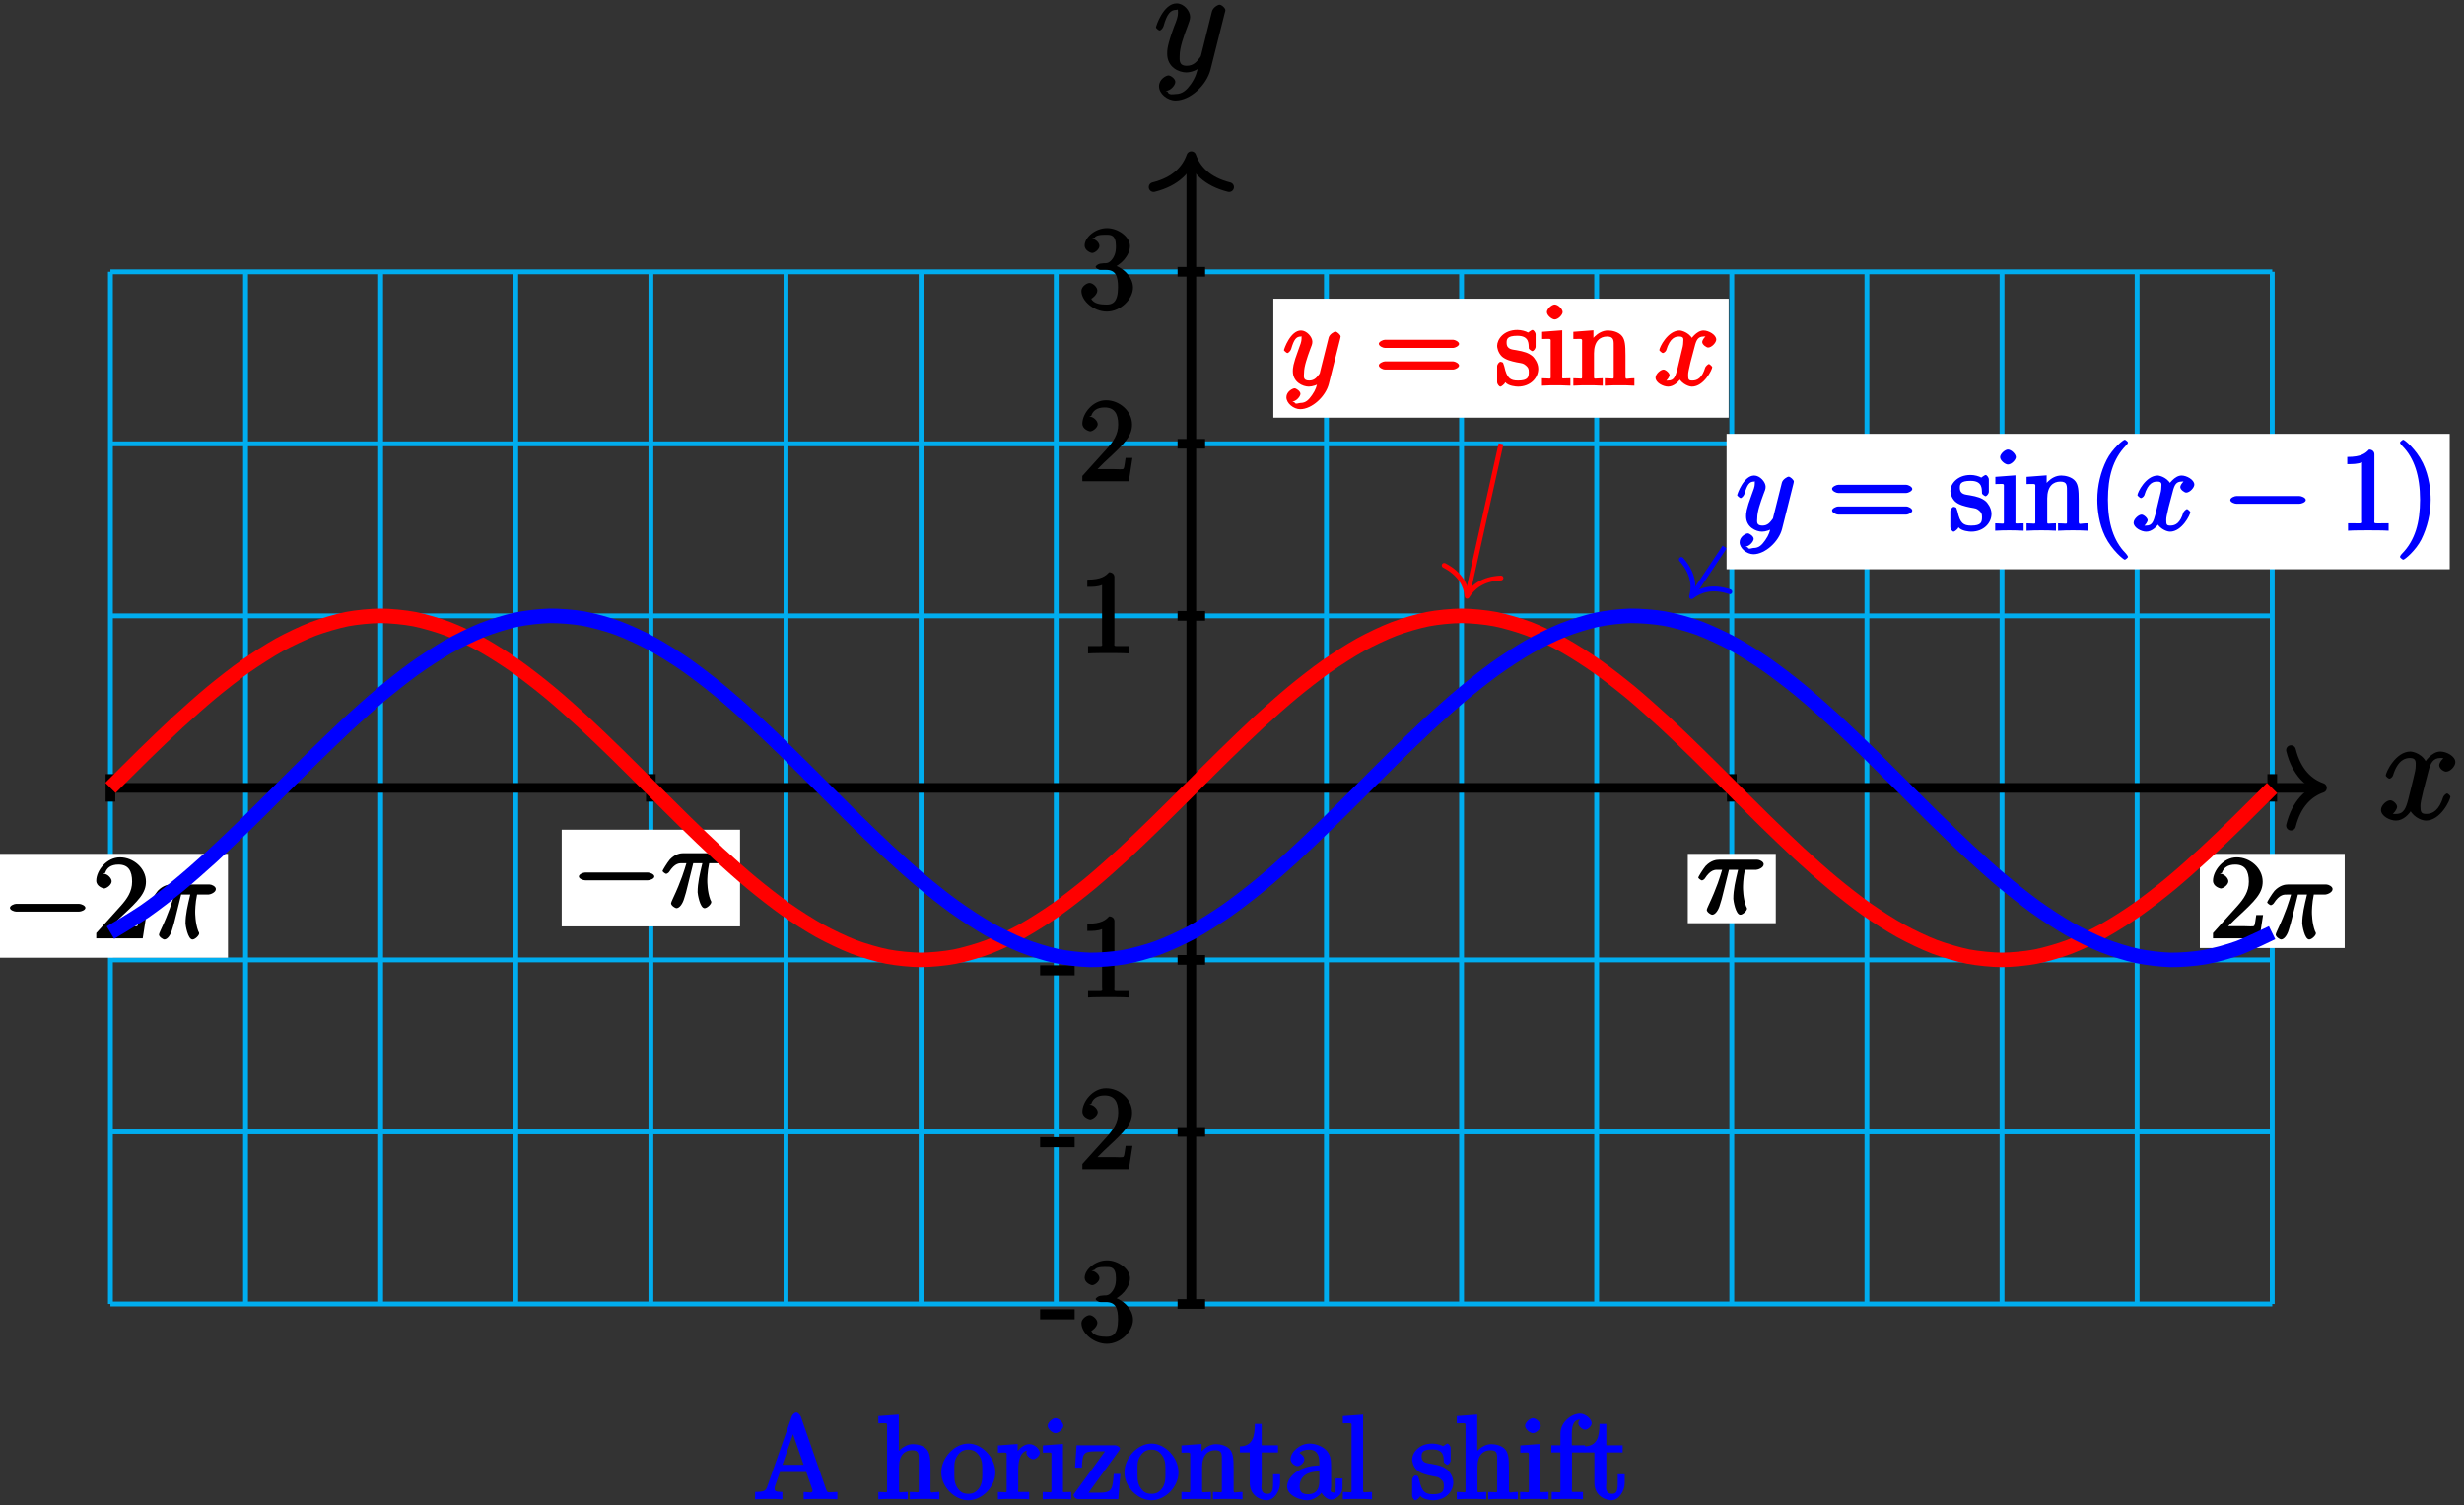 <?xml version="1.0" encoding="UTF-8"?>
<svg xmlns="http://www.w3.org/2000/svg" xmlns:xlink="http://www.w3.org/1999/xlink" width="203pt" height="124pt" viewBox="0 0 203 124" version="1.1">
<rect x="0" y="0" width="203" height="124" fill="#333333" stroke="none"/>
<defs>
<g>
<symbol overflow="visible" id="glyph0-0">
<path style="stroke:none;" d=""/>
</symbol>
<symbol overflow="visible" id="glyph0-1">
<path style="stroke:none;" d="M 5.672 -5.172 C 5.281 -5.109 4.969 -4.656 4.969 -4.438 C 4.969 -4.141 5.359 -3.906 5.531 -3.906 C 5.891 -3.906 6.297 -4.359 6.297 -4.688 C 6.297 -5.188 5.562 -5.562 5.062 -5.562 C 4.344 -5.562 3.766 -4.703 3.656 -4.469 L 3.984 -4.469 C 3.703 -5.359 2.812 -5.562 2.594 -5.562 C 1.375 -5.562 0.562 -3.844 0.562 -3.578 C 0.562 -3.531 0.781 -3.328 0.859 -3.328 C 0.953 -3.328 1.094 -3.438 1.156 -3.578 C 1.562 -4.922 2.219 -5.031 2.562 -5.031 C 3.094 -5.031 3.031 -4.672 3.031 -4.391 C 3.031 -4.125 2.969 -3.844 2.828 -3.281 L 2.422 -1.641 C 2.234 -0.922 2.062 -0.422 1.422 -0.422 C 1.359 -0.422 1.172 -0.375 0.922 -0.531 L 0.812 -0.281 C 1.25 -0.359 1.5 -0.859 1.5 -1 C 1.5 -1.25 1.156 -1.547 0.938 -1.547 C 0.641 -1.547 0.172 -1.141 0.172 -0.75 C 0.172 -0.25 0.891 0.125 1.406 0.125 C 1.984 0.125 2.5 -0.375 2.75 -0.859 L 2.469 -0.969 C 2.672 -0.266 3.438 0.125 3.875 0.125 C 5.094 0.125 5.891 -1.594 5.891 -1.859 C 5.891 -1.906 5.688 -2.109 5.625 -2.109 C 5.516 -2.109 5.328 -1.906 5.297 -1.812 C 4.969 -0.75 4.453 -0.422 3.906 -0.422 C 3.484 -0.422 3.422 -0.578 3.422 -1.062 C 3.422 -1.328 3.469 -1.516 3.656 -2.312 L 4.078 -3.938 C 4.25 -4.656 4.5 -5.031 5.062 -5.031 C 5.078 -5.031 5.297 -5.062 5.547 -4.906 Z M 5.672 -5.172 "/>
</symbol>
<symbol overflow="visible" id="glyph0-2">
<path style="stroke:none;" d="M 3.031 1.094 C 2.703 1.547 2.359 1.906 1.766 1.906 C 1.625 1.906 1.203 2.031 1.109 1.703 C 0.906 1.641 0.969 1.641 0.984 1.641 C 1.344 1.641 1.75 1.188 1.75 0.906 C 1.75 0.641 1.359 0.375 1.188 0.375 C 0.984 0.375 0.406 0.688 0.406 1.266 C 0.406 1.875 1.094 2.438 1.766 2.438 C 2.969 2.438 4.328 1.188 4.656 -0.125 L 5.828 -4.797 C 5.844 -4.859 5.875 -4.922 5.875 -5 C 5.875 -5.172 5.562 -5.453 5.391 -5.453 C 5.281 -5.453 4.859 -5.25 4.766 -4.891 L 3.891 -1.375 C 3.828 -1.156 3.875 -1.25 3.781 -1.109 C 3.531 -0.781 3.266 -0.422 2.688 -0.422 C 2.016 -0.422 2.109 -0.922 2.109 -1.25 C 2.109 -1.922 2.438 -2.844 2.766 -3.703 C 2.891 -4.047 2.969 -4.219 2.969 -4.453 C 2.969 -4.953 2.453 -5.562 1.859 -5.562 C 0.766 -5.562 0.156 -3.688 0.156 -3.578 C 0.156 -3.531 0.375 -3.328 0.453 -3.328 C 0.562 -3.328 0.734 -3.531 0.781 -3.688 C 1.062 -4.703 1.359 -5.031 1.828 -5.031 C 1.938 -5.031 1.969 -5.172 1.969 -4.781 C 1.969 -4.469 1.844 -4.125 1.656 -3.672 C 1.078 -2.109 1.078 -1.703 1.078 -1.422 C 1.078 -0.281 2.062 0.125 2.656 0.125 C 3 0.125 3.531 -0.031 3.844 -0.344 L 3.688 -0.516 C 3.516 0.141 3.438 0.5 3.031 1.094 Z M 3.031 1.094 "/>
</symbol>
<symbol overflow="visible" id="glyph1-0">
<path style="stroke:none;" d=""/>
</symbol>
<symbol overflow="visible" id="glyph1-1">
<path style="stroke:none;" d="M 2.766 -1.953 L 2.766 -2.641 L -0.078 -2.641 L -0.078 -1.812 L 2.766 -1.812 Z M 2.766 -1.953 "/>
</symbol>
<symbol overflow="visible" id="glyph1-2">
<path style="stroke:none;" d="M 1.766 -3.75 C 1.594 -3.734 1.375 -3.562 1.375 -3.484 C 1.375 -3.391 1.609 -3.234 1.781 -3.234 L 2.219 -3.234 C 3.031 -3.234 3.219 -2.719 3.219 -1.797 C 3.219 -0.547 2.75 -0.375 2.281 -0.375 C 1.812 -0.375 1.203 -0.438 1.016 -0.859 C 1.062 -0.859 1.516 -1.188 1.516 -1.531 C 1.516 -1.812 1.141 -2.156 0.875 -2.156 C 0.641 -2.156 0.203 -1.859 0.203 -1.5 C 0.203 -0.656 1.25 0.203 2.297 0.203 C 3.438 0.203 4.453 -0.828 4.453 -1.781 C 4.453 -2.672 3.578 -3.516 2.656 -3.688 L 2.656 -3.359 C 3.484 -3.609 4.203 -4.453 4.203 -5.203 C 4.203 -5.953 3.234 -6.672 2.312 -6.672 C 1.359 -6.672 0.469 -5.922 0.469 -5.234 C 0.469 -4.844 0.953 -4.625 1.094 -4.625 C 1.297 -4.625 1.688 -4.922 1.688 -5.203 C 1.688 -5.516 1.297 -5.797 1.078 -5.797 C 1.016 -5.797 1 -5.797 1.312 -5.906 C 1.453 -6.172 2.234 -6.125 2.281 -6.125 C 2.594 -6.125 3.047 -6.141 3.047 -5.203 C 3.047 -5.016 3.062 -4.594 2.797 -4.188 C 2.5 -3.766 2.297 -3.781 2.047 -3.781 Z M 1.766 -3.75 "/>
</symbol>
<symbol overflow="visible" id="glyph1-3">
<path style="stroke:none;" d="M 4.203 -1.922 L 3.844 -1.922 C 3.781 -1.594 3.766 -1.188 3.672 -1.031 C 3.609 -0.953 3.188 -1 2.891 -1 L 1.125 -1 L 1.25 -0.734 C 1.5 -0.953 2.078 -1.562 2.328 -1.781 C 3.781 -3.125 4.375 -3.734 4.375 -4.672 C 4.375 -5.781 3.344 -6.672 2.234 -6.672 C 1.125 -6.672 0.281 -5.562 0.281 -4.75 C 0.281 -4.25 0.891 -4.109 0.922 -4.109 C 1.125 -4.109 1.547 -4.406 1.547 -4.703 C 1.547 -4.969 1.188 -5.312 0.922 -5.312 C 0.828 -5.312 0.812 -5.312 1.016 -5.391 C 1.141 -5.797 1.484 -6.078 2.109 -6.078 C 2.922 -6.078 3.234 -5.562 3.234 -4.672 C 3.234 -3.859 2.828 -3.266 2.281 -2.656 L 0.281 -0.438 L 0.281 0 L 4.109 0 L 4.406 -1.922 Z M 4.203 -1.922 "/>
</symbol>
<symbol overflow="visible" id="glyph1-4">
<path style="stroke:none;" d="M 2.922 -6.281 C 2.922 -6.5 2.75 -6.672 2.484 -6.672 C 2.203 -6.375 1.859 -6.062 0.688 -6.062 L 0.688 -5.469 C 1.094 -5.469 1.562 -5.469 1.906 -5.625 L 1.906 -0.891 C 1.906 -0.547 2.062 -0.594 1.219 -0.594 L 0.75 -0.594 L 0.75 0.016 C 1.188 -0.016 2.109 -0.016 2.422 -0.016 C 2.75 -0.016 3.656 -0.016 4.094 0.016 L 4.094 -0.594 L 3.625 -0.594 C 2.781 -0.594 2.922 -0.547 2.922 -0.891 Z M 2.922 -6.281 "/>
</symbol>
<symbol overflow="visible" id="glyph1-5">
<path style="stroke:none;" d="M 6.453 -3.094 C 6.594 -3.094 6.938 -3.25 6.938 -3.422 C 6.938 -3.609 6.594 -3.766 6.453 -3.766 L 0.828 -3.766 C 0.688 -3.766 0.328 -3.609 0.328 -3.438 C 0.328 -3.25 0.672 -3.094 0.828 -3.094 Z M 6.453 -1.312 C 6.594 -1.312 6.938 -1.469 6.938 -1.641 C 6.938 -1.828 6.594 -1.984 6.453 -1.984 L 0.828 -1.984 C 0.688 -1.984 0.328 -1.828 0.328 -1.656 C 0.328 -1.469 0.672 -1.312 0.828 -1.312 Z M 6.453 -1.312 "/>
</symbol>
<symbol overflow="visible" id="glyph1-6">
<path style="stroke:none;" d="M 3.312 -4.203 C 3.312 -4.375 3.141 -4.578 3.047 -4.578 C 2.969 -4.578 2.656 -4.328 2.688 -4.359 C 2.531 -4.469 2.125 -4.578 1.812 -4.578 C 0.656 -4.578 0.141 -3.781 0.141 -3.266 C 0.141 -3.156 0.188 -2.719 0.547 -2.375 C 0.859 -2.109 1.312 -2 1.75 -1.906 C 2.281 -1.812 2.281 -1.828 2.516 -1.641 C 2.688 -1.484 2.75 -1.391 2.75 -1.125 C 2.75 -0.703 2.703 -0.406 1.859 -0.406 C 1.219 -0.406 0.938 -0.609 0.734 -1.562 C 0.688 -1.734 0.625 -1.859 0.625 -1.875 C 0.609 -1.906 0.453 -1.953 0.422 -1.953 C 0.312 -1.953 0.141 -1.75 0.141 -1.578 L 0.141 -0.281 C 0.141 -0.109 0.312 0.094 0.406 0.094 C 0.453 0.094 0.578 0.031 0.75 -0.156 C 0.797 -0.234 0.797 -0.25 0.812 -0.266 C 1.062 0.047 1.703 0.094 1.859 0.094 C 2.875 0.094 3.531 -0.609 3.531 -1.375 C 3.531 -1.891 3.172 -2.297 3.078 -2.391 C 2.734 -2.688 2.359 -2.797 1.734 -2.906 C 1.438 -2.969 0.922 -2.938 0.922 -3.516 C 0.922 -3.812 0.953 -4.094 1.812 -4.094 C 2.844 -4.094 2.719 -3.359 2.75 -3.062 C 2.75 -2.984 3 -2.828 3.031 -2.828 C 3.141 -2.828 3.312 -3.031 3.312 -3.203 Z M 3.312 -4.203 "/>
</symbol>
<symbol overflow="visible" id="glyph1-7">
<path style="stroke:none;" d="M 1.844 -6.047 C 1.844 -6.297 1.469 -6.672 1.188 -6.672 C 0.953 -6.672 0.547 -6.312 0.547 -6.047 C 0.547 -5.766 0.969 -5.438 1.188 -5.438 C 1.484 -5.438 1.844 -5.828 1.844 -6.047 Z M 0.156 -4.266 L 0.156 -3.828 C 0.953 -3.828 0.859 -3.938 0.859 -3.469 L 0.859 -0.859 C 0.859 -0.438 0.938 -0.594 0.141 -0.594 L 0.141 0.016 C 0.578 -0.016 1.047 -0.016 1.312 -0.016 C 1.422 -0.016 1.984 -0.016 2.484 0.016 L 2.484 -0.594 C 1.688 -0.594 1.812 -0.484 1.812 -0.844 L 1.812 -4.547 L 0.156 -4.422 Z M 0.156 -4.266 "/>
</symbol>
<symbol overflow="visible" id="glyph1-8">
<path style="stroke:none;" d="M 4.422 -2.484 C 4.422 -3.359 4.375 -3.75 4.156 -4.047 C 3.875 -4.422 3.312 -4.531 2.984 -4.531 C 2.062 -4.531 1.516 -3.578 1.5 -3.547 L 1.781 -3.547 L 1.781 -4.547 L 0.125 -4.422 L 0.125 -3.828 C 0.953 -3.828 0.844 -3.922 0.844 -3.453 L 0.844 -0.859 C 0.844 -0.438 0.922 -0.594 0.125 -0.594 L 0.125 0.016 C 0.547 -0.016 1.078 -0.016 1.344 -0.016 C 1.609 -0.016 2.125 -0.016 2.547 0.016 L 2.547 -0.594 C 1.766 -0.594 1.828 -0.438 1.828 -0.859 L 1.828 -2.641 C 1.828 -3.641 2.312 -4.031 2.906 -4.031 C 3.5 -4.031 3.453 -3.688 3.453 -3.109 L 3.453 -0.859 C 3.453 -0.438 3.531 -0.594 2.719 -0.594 L 2.719 0.016 C 3.156 -0.016 3.672 -0.016 3.938 -0.016 C 4.219 -0.016 4.734 -0.016 5.156 0.016 L 5.156 -0.594 C 4.5 -0.594 4.438 -0.438 4.422 -0.719 Z M 4.422 -2.484 "/>
</symbol>
<symbol overflow="visible" id="glyph1-9">
<path style="stroke:none;" d="M 3.281 2.172 C 3.281 2.141 3.219 2.016 3.062 1.844 C 2.109 0.875 1.625 -0.578 1.625 -2.531 C 1.625 -4.391 2.016 -5.875 3.125 -7.016 C 3.219 -7.094 3.281 -7.219 3.281 -7.25 C 3.281 -7.312 3.062 -7.484 3.016 -7.484 C 2.891 -7.484 1.984 -6.75 1.516 -5.812 C 1.031 -4.844 0.75 -3.703 0.75 -2.531 C 0.75 -1.688 0.891 -0.547 1.391 0.484 C 1.953 1.625 2.922 2.406 3.016 2.406 C 3.062 2.406 3.281 2.234 3.281 2.172 Z M 3.281 2.172 "/>
</symbol>
<symbol overflow="visible" id="glyph1-10">
<path style="stroke:none;" d="M 2.875 -2.531 C 2.875 -3.266 2.766 -4.453 2.234 -5.562 C 1.672 -6.703 0.719 -7.484 0.609 -7.484 C 0.578 -7.484 0.344 -7.312 0.344 -7.25 C 0.344 -7.219 0.406 -7.094 0.562 -6.938 C 1.516 -5.969 2 -4.5 2 -2.547 C 2 -0.688 1.609 0.797 0.5 1.922 C 0.406 2.016 0.344 2.141 0.344 2.172 C 0.344 2.234 0.578 2.406 0.609 2.406 C 0.734 2.406 1.641 1.656 2.109 0.734 C 2.594 -0.25 2.875 -1.391 2.875 -2.531 Z M 2.875 -2.531 "/>
</symbol>
<symbol overflow="visible" id="glyph1-11">
<path style="stroke:none;" d="M 3.875 -6.812 C 3.828 -6.922 3.641 -7.141 3.516 -7.141 C 3.375 -7.141 3.172 -6.953 3.125 -6.797 L 1.125 -1.078 C 1 -0.688 0.906 -0.609 0.109 -0.594 L 0.109 0.016 C 0.875 -0.016 0.906 -0.016 1.219 -0.016 C 1.484 -0.016 1.938 -0.016 2.359 0.016 L 2.359 -0.594 C 1.781 -0.609 1.719 -0.641 1.719 -0.906 C 1.719 -0.969 1.719 -0.984 1.766 -1.109 L 2.156 -2.234 L 4.328 -2.234 L 4.797 -0.875 C 4.844 -0.766 4.844 -0.75 4.844 -0.719 C 4.844 -0.438 4.531 -0.594 4.109 -0.594 L 4.109 0.016 C 4.516 -0.016 5.266 -0.016 5.531 -0.016 C 5.797 -0.016 6.5 -0.016 6.891 0.016 L 6.891 -0.594 C 6.094 -0.594 6.094 -0.438 5.953 -0.828 Z M 3.062 -5.844 L 4.109 -2.828 L 2.359 -2.828 L 3.406 -5.844 Z M 3.062 -5.844 "/>
</symbol>
<symbol overflow="visible" id="glyph1-12">
<path style="stroke:none;" d="M 4.422 -2.484 C 4.422 -3.359 4.375 -3.75 4.156 -4.047 C 3.875 -4.422 3.312 -4.531 2.984 -4.531 C 2.156 -4.531 1.594 -3.75 1.547 -3.609 L 1.812 -3.609 L 1.812 -6.969 L 0.125 -6.844 L 0.125 -6.25 C 0.953 -6.25 0.844 -6.344 0.844 -5.875 L 0.844 -0.859 C 0.844 -0.438 0.922 -0.594 0.125 -0.594 L 0.125 0.016 C 0.547 -0.016 1.078 -0.016 1.344 -0.016 C 1.609 -0.016 2.125 -0.016 2.547 0.016 L 2.547 -0.594 C 1.766 -0.594 1.828 -0.438 1.828 -0.859 L 1.828 -2.641 C 1.828 -3.641 2.312 -4.031 2.906 -4.031 C 3.5 -4.031 3.453 -3.688 3.453 -3.109 L 3.453 -0.859 C 3.453 -0.438 3.531 -0.594 2.719 -0.594 L 2.719 0.016 C 3.156 -0.016 3.672 -0.016 3.938 -0.016 C 4.219 -0.016 4.734 -0.016 5.156 0.016 L 5.156 -0.594 C 4.5 -0.594 4.438 -0.438 4.422 -0.719 Z M 4.422 -2.484 "/>
</symbol>
<symbol overflow="visible" id="glyph1-13">
<path style="stroke:none;" d="M 4.562 -2.203 C 4.562 -3.438 3.453 -4.578 2.344 -4.578 C 1.188 -4.578 0.109 -3.406 0.109 -2.203 C 0.109 -0.969 1.25 0.094 2.328 0.094 C 3.469 0.094 4.562 -1 4.562 -2.203 Z M 2.344 -0.438 C 1.984 -0.438 1.672 -0.531 1.391 -1 C 1.141 -1.438 1.188 -1.891 1.188 -2.281 C 1.188 -2.656 1.125 -3.125 1.422 -3.562 C 1.688 -3.969 2 -4.078 2.328 -4.078 C 2.703 -4.078 2.984 -3.953 3.234 -3.578 C 3.531 -3.141 3.484 -2.641 3.484 -2.281 C 3.484 -1.953 3.531 -1.469 3.297 -1.016 C 3.016 -0.562 2.703 -0.438 2.344 -0.438 Z M 2.344 -0.438 "/>
</symbol>
<symbol overflow="visible" id="glyph1-14">
<path style="stroke:none;" d="M 1.766 -2.375 C 1.766 -3.312 1.984 -4.031 2.719 -4.031 C 2.797 -4.031 2.812 -4.031 2.844 -4.016 L 2.719 -4.281 C 2.656 -4.25 2.438 -4.078 2.438 -3.812 C 2.438 -3.531 2.844 -3.281 3 -3.281 C 3.188 -3.281 3.547 -3.562 3.547 -3.812 C 3.547 -4.109 3.125 -4.531 2.703 -4.531 C 1.891 -4.531 1.438 -3.484 1.438 -3.469 L 1.719 -3.469 L 1.719 -4.547 L 0.094 -4.422 L 0.094 -3.828 C 0.922 -3.828 0.812 -3.922 0.812 -3.453 L 0.812 -0.859 C 0.812 -0.438 0.891 -0.594 0.094 -0.594 L 0.094 0.016 C 0.531 -0.016 1.062 -0.016 1.344 -0.016 C 1.609 -0.016 2.281 -0.016 2.672 0.016 L 2.672 -0.594 L 2.312 -0.594 C 1.609 -0.594 1.766 -0.531 1.766 -0.875 Z M 1.766 -2.375 "/>
</symbol>
<symbol overflow="visible" id="glyph1-15">
<path style="stroke:none;" d="M 3.766 -3.906 C 3.844 -4 3.906 -4.125 3.906 -4.172 C 3.906 -4.281 3.656 -4.438 3.5 -4.438 L 0.328 -4.438 L 0.203 -2.594 L 0.766 -2.594 C 0.828 -3.734 0.844 -3.938 1.891 -3.938 L 2.672 -3.938 L 0.078 -0.375 C 0.078 -0.156 0.281 0 0.484 0 L 3.766 0 L 3.938 -2.078 L 3.391 -2.078 C 3.281 -0.828 3.297 -0.531 2.156 -0.531 L 1.312 -0.531 Z M 3.766 -3.906 "/>
</symbol>
<symbol overflow="visible" id="glyph1-16">
<path style="stroke:none;" d="M 1.609 -3.844 L 3.125 -3.844 L 3.125 -4.438 L 1.781 -4.438 L 1.781 -6.203 L 1.219 -6.203 C 1.203 -5.141 1.047 -4.375 -0.016 -4.344 L -0.016 -3.844 L 0.797 -3.844 L 0.797 -1.344 C 0.797 -0.281 1.688 0.094 2.203 0.094 C 2.797 0.094 3.297 -0.656 3.297 -1.344 L 3.297 -2.047 L 2.719 -2.047 L 2.719 -1.359 C 2.719 -0.672 2.625 -0.438 2.25 -0.438 C 1.609 -0.438 1.781 -1.156 1.781 -1.312 L 1.781 -3.844 Z M 1.609 -3.844 "/>
</symbol>
<symbol overflow="visible" id="glyph1-17">
<path style="stroke:none;" d="M 3.859 -2.703 C 3.859 -3.219 3.812 -3.719 3.391 -4.094 C 3.047 -4.406 2.5 -4.578 2.078 -4.578 C 1.297 -4.578 0.516 -3.906 0.516 -3.281 C 0.516 -3 0.875 -2.719 1.094 -2.719 C 1.328 -2.719 1.656 -3.031 1.656 -3.266 C 1.656 -3.656 1.141 -3.812 1.266 -3.812 C 1.344 -3.953 1.688 -4.078 2.062 -4.078 C 2.5 -4.078 2.891 -3.859 2.891 -3 L 2.891 -2.781 C 1.141 -2.75 0.234 -1.781 0.234 -1.047 C 0.234 -0.297 1.297 0.094 1.891 0.094 C 2.516 0.094 3.125 -0.438 3.297 -0.906 L 2.938 -0.906 C 2.984 -0.453 3.469 0.047 3.875 0.047 C 4.078 0.047 4.797 -0.234 4.797 -1 L 4.797 -1.703 L 4.234 -1.703 L 4.234 -1 C 4.234 -0.453 4.188 -0.547 4.047 -0.547 C 3.688 -0.547 3.859 -0.891 3.859 -1.031 Z M 2.891 -1.5 C 2.891 -0.562 2.375 -0.406 1.953 -0.406 C 1.484 -0.406 1.266 -0.594 1.266 -1.047 C 1.266 -2.312 2.719 -2.281 2.891 -2.281 Z M 2.891 -1.5 "/>
</symbol>
<symbol overflow="visible" id="glyph1-18">
<path style="stroke:none;" d="M 1.641 -6.953 L 0.141 -6.844 L 0.141 -6.25 C 0.969 -6.25 0.859 -6.344 0.859 -5.875 L 0.859 -0.859 C 0.859 -0.438 0.938 -0.594 0.141 -0.594 L 0.141 0.016 C 0.578 -0.016 1.047 -0.016 1.344 -0.016 C 1.625 -0.016 2.109 -0.016 2.547 0.016 L 2.547 -0.594 C 1.766 -0.594 1.812 -0.438 1.812 -0.859 L 1.812 -6.969 Z M 1.641 -6.953 "/>
</symbol>
<symbol overflow="visible" id="glyph1-19">
<path style="stroke:none;" d="M 1.641 -3.844 L 2.891 -3.844 L 2.891 -4.438 L 1.797 -4.438 L 1.797 -5.391 C 1.797 -6.25 2.062 -6.547 2.453 -6.547 C 2.531 -6.547 2.547 -6.562 2.672 -6.516 L 2.797 -6.781 C 2.75 -6.766 2.328 -6.516 2.328 -6.25 C 2.328 -6.031 2.672 -5.719 2.891 -5.719 C 3.125 -5.719 3.438 -6.031 3.438 -6.25 C 3.438 -6.609 2.922 -7.047 2.469 -7.047 C 1.797 -7.047 0.859 -6.375 0.859 -5.391 L 0.859 -4.438 L 0.109 -4.438 L 0.109 -3.844 L 0.859 -3.844 L 0.859 -0.859 C 0.859 -0.438 0.938 -0.594 0.141 -0.594 L 0.141 0.016 C 0.578 -0.016 1.109 -0.016 1.391 -0.016 C 1.656 -0.016 2.328 -0.016 2.719 0.016 L 2.719 -0.594 L 2.359 -0.594 C 1.656 -0.594 1.812 -0.531 1.812 -0.875 L 1.812 -3.844 Z M 1.641 -3.844 "/>
</symbol>
<symbol overflow="visible" id="glyph2-0">
<path style="stroke:none;" d=""/>
</symbol>
<symbol overflow="visible" id="glyph2-1">
<path style="stroke:none;" d="M 2.484 -3.609 L 3.344 -3.609 C 3.125 -2.688 2.953 -1.984 2.953 -1.219 C 2.953 -1.094 3.141 0.094 3.531 0.094 C 3.734 0.094 4.078 -0.234 4.078 -0.406 C 4.078 -0.453 4.078 -0.469 4 -0.609 C 3.75 -1.266 3.75 -2.094 3.75 -2.156 C 3.75 -2.219 3.75 -2.891 3.906 -3.609 L 4.844 -3.609 C 4.969 -3.609 5.453 -3.766 5.453 -4.062 C 5.453 -4.281 5.109 -4.438 4.938 -4.438 L 1.781 -4.438 C 1.562 -4.438 1.125 -4.391 0.672 -3.922 C 0.438 -3.641 0.062 -3.016 0.062 -2.969 C 0.062 -2.906 0.297 -2.734 0.359 -2.734 C 0.422 -2.734 0.547 -2.812 0.594 -2.875 C 1.094 -3.656 1.469 -3.609 1.719 -3.609 L 2.031 -3.609 C 1.859 -3.047 1.625 -2.203 0.906 -0.672 C 0.828 -0.5 0.766 -0.359 0.766 -0.312 C 0.766 -0.109 1.125 0.094 1.203 0.094 C 1.484 0.094 1.734 -0.312 1.844 -0.703 C 2 -1.188 2 -1.219 2.094 -1.594 L 2.594 -3.609 Z M 2.484 -3.609 "/>
</symbol>
<symbol overflow="visible" id="glyph2-2">
<path style="stroke:none;" d="M 2.391 0.797 C 2.125 1.172 1.891 1.438 1.422 1.438 C 1.297 1.438 1.016 1.594 0.953 1.391 C 0.734 1.312 0.781 1.312 0.797 1.312 C 1.078 1.312 1.438 0.906 1.438 0.688 C 1.438 0.469 1.094 0.234 0.953 0.234 C 0.797 0.234 0.281 0.5 0.281 0.969 C 0.281 1.469 0.875 1.953 1.422 1.953 C 2.375 1.953 3.516 0.922 3.781 -0.141 L 4.719 -3.875 C 4.719 -3.922 4.75 -3.984 4.75 -4.031 C 4.75 -4.172 4.453 -4.438 4.312 -4.438 C 4.234 -4.438 3.844 -4.234 3.766 -3.953 L 3.062 -1.141 C 3.016 -0.969 3.062 -1.062 3 -0.953 C 2.797 -0.688 2.609 -0.406 2.156 -0.406 C 1.609 -0.406 1.734 -0.781 1.734 -1.031 C 1.734 -1.578 2 -2.312 2.25 -3 C 2.359 -3.281 2.422 -3.406 2.422 -3.609 C 2.422 -4 1.953 -4.531 1.484 -4.531 C 0.609 -4.531 0.078 -2.984 0.078 -2.906 C 0.078 -2.875 0.297 -2.672 0.359 -2.672 C 0.453 -2.672 0.625 -2.859 0.672 -3 C 0.906 -3.797 1.094 -4.031 1.469 -4.031 C 1.547 -4.031 1.531 -4.172 1.531 -3.859 C 1.531 -3.609 1.422 -3.344 1.281 -2.969 C 0.812 -1.719 0.812 -1.406 0.812 -1.172 C 0.812 -0.266 1.641 0.094 2.125 0.094 C 2.406 0.094 2.859 -0.031 3.078 -0.266 L 2.891 -0.438 C 2.766 0.078 2.719 0.328 2.391 0.797 Z M 2.391 0.797 "/>
</symbol>
<symbol overflow="visible" id="glyph2-3">
<path style="stroke:none;" d="M 4.531 -4.219 C 4.234 -4.156 3.938 -3.766 3.938 -3.578 C 3.938 -3.359 4.297 -3.125 4.422 -3.125 C 4.719 -3.125 5.094 -3.531 5.094 -3.781 C 5.094 -4.188 4.453 -4.531 4.047 -4.531 C 3.469 -4.531 2.969 -3.797 2.875 -3.609 L 3.234 -3.609 C 3.016 -4.328 2.25 -4.531 2.078 -4.531 C 1.094 -4.531 0.406 -3.125 0.406 -2.906 C 0.406 -2.875 0.625 -2.672 0.688 -2.672 C 0.766 -2.672 0.906 -2.766 0.969 -2.891 C 1.297 -3.984 1.766 -4.031 2.047 -4.031 C 2.484 -4.031 2.375 -3.781 2.375 -3.547 C 2.375 -3.344 2.328 -3.125 2.203 -2.656 L 1.891 -1.344 C 1.734 -0.781 1.641 -0.406 1.141 -0.406 C 1.094 -0.406 0.969 -0.359 0.766 -0.484 L 0.656 -0.219 C 1 -0.281 1.25 -0.734 1.25 -0.844 C 1.25 -1.031 0.922 -1.312 0.75 -1.312 C 0.516 -1.312 0.094 -0.953 0.094 -0.641 C 0.094 -0.234 0.719 0.094 1.125 0.094 C 1.594 0.094 2.031 -0.312 2.234 -0.703 L 1.938 -0.812 C 2.078 -0.25 2.75 0.094 3.094 0.094 C 4.078 0.094 4.766 -1.312 4.766 -1.516 C 4.766 -1.562 4.547 -1.766 4.5 -1.766 C 4.406 -1.766 4.219 -1.562 4.188 -1.484 C 3.938 -0.641 3.562 -0.406 3.125 -0.406 C 2.797 -0.406 2.781 -0.5 2.781 -0.891 C 2.781 -1.094 2.828 -1.25 2.969 -1.891 L 3.312 -3.188 C 3.453 -3.766 3.609 -4.031 4.047 -4.031 C 4.062 -4.031 4.203 -4.078 4.406 -3.953 Z M 4.531 -4.219 "/>
</symbol>
<symbol overflow="visible" id="glyph3-0">
<path style="stroke:none;" d=""/>
</symbol>
<symbol overflow="visible" id="glyph3-1">
<path style="stroke:none;" d="M 6.297 -2.203 C 6.469 -2.203 6.828 -2.328 6.828 -2.516 C 6.828 -2.703 6.469 -2.844 6.297 -2.844 L 1.125 -2.844 C 0.969 -2.844 0.609 -2.703 0.609 -2.516 C 0.609 -2.328 0.969 -2.203 1.125 -2.203 Z M 6.297 -2.203 "/>
</symbol>
</g>
</defs>
<g id="surface1">
<path style="fill:none;stroke-width:0.399;stroke-linecap:butt;stroke-linejoin:miter;stroke:rgb(0%,67.839%,93.729%);stroke-opacity:1;stroke-miterlimit:10;" d="M -89.052 -42.52 L 89.053 -42.52 M -89.052 -28.348 L 89.053 -28.348 M -89.052 -14.172 L 89.053 -14.172 M -89.052 -0 L 89.053 -0 M -89.052 14.172 L 89.053 14.172 M -89.052 28.348 L 89.053 28.348 M -89.052 42.515 L 89.053 42.515 M -89.052 -42.52 L -89.052 42.519 M -77.92 -42.52 L -77.92 42.519 M -66.791 -42.52 L -66.791 42.519 M -55.658 -42.52 L -55.658 42.519 M -44.525 -42.52 L -44.525 42.519 M -33.396 -42.52 L -33.396 42.519 M -22.263 -42.52 L -22.263 42.519 M -11.13 -42.52 L -11.13 42.519 M -0.002 -42.52 L -0.002 42.519 M 11.131 -42.52 L 11.131 42.519 M 22.264 -42.52 L 22.264 42.519 M 33.393 -42.52 L 33.393 42.519 M 44.526 -42.52 L 44.526 42.519 M 55.659 -42.52 L 55.659 42.519 M 66.791 -42.52 L 66.791 42.519 M 77.92 -42.52 L 77.92 42.519 M 89.053 -42.52 L 89.053 42.519 " transform="matrix(1,0,0,-1,98.15,64.91)"/>
<path style="fill:none;stroke-width:0.797;stroke-linecap:butt;stroke-linejoin:miter;stroke:rgb(0%,0%,0%);stroke-opacity:1;stroke-miterlimit:10;" d="M -89.052 -0 L 92.748 -0 " transform="matrix(1,0,0,-1,98.15,64.91)"/>
<path style="fill:none;stroke-width:0.797;stroke-linecap:round;stroke-linejoin:round;stroke:rgb(0%,0%,0%);stroke-opacity:1;stroke-miterlimit:10;" d="M -2.55 3.109 C -2.085 1.246 -1.046 0.363 0.001 -0 C -1.046 -0.363 -2.085 -1.246 -2.55 -3.11 " transform="matrix(1,0,0,-1,191.296,64.91)"/>
<g style="fill:rgb(0%,0%,0%);fill-opacity:1;">
  <use xlink:href="#glyph0-1" x="195.99" y="67.48"/>
</g>
<path style="fill:none;stroke-width:0.797;stroke-linecap:butt;stroke-linejoin:miter;stroke:rgb(0%,0%,0%);stroke-opacity:1;stroke-miterlimit:10;" d="M -0.002 -42.52 L -0.002 51.644 " transform="matrix(1,0,0,-1,98.15,64.91)"/>
<path style="fill:none;stroke-width:0.797;stroke-linecap:round;stroke-linejoin:round;stroke:rgb(0%,0%,0%);stroke-opacity:1;stroke-miterlimit:10;" d="M -2.551 3.111 C -2.086 1.244 -1.047 0.365 -0 0.002 C -1.047 -0.362 -2.086 -1.245 -2.551 -3.112 " transform="matrix(0,-1,-1,0,98.15,12.867)"/>
<g style="fill:rgb(0%,0%,0%);fill-opacity:1;">
  <use xlink:href="#glyph0-2" x="95.08" y="5.84"/>
</g>
<path style="fill:none;stroke-width:0.797;stroke-linecap:butt;stroke-linejoin:miter;stroke:rgb(0%,0%,0%);stroke-opacity:1;stroke-miterlimit:10;" d="M 1.135 -42.52 L -1.134 -42.52 " transform="matrix(1,0,0,-1,98.15,64.91)"/>
<g style="fill:rgb(0%,0%,0%);fill-opacity:1;">
  <use xlink:href="#glyph1-1" x="85.77" y="110.508"/>
  <use xlink:href="#glyph1-2" x="88.892" y="110.508"/>
</g>
<path style="fill:none;stroke-width:0.797;stroke-linecap:butt;stroke-linejoin:miter;stroke:rgb(0%,0%,0%);stroke-opacity:1;stroke-miterlimit:10;" d="M 1.135 -28.348 L -1.134 -28.348 " transform="matrix(1,0,0,-1,98.15,64.91)"/>
<g style="fill:rgb(0%,0%,0%);fill-opacity:1;">
  <use xlink:href="#glyph1-1" x="85.77" y="96.338"/>
  <use xlink:href="#glyph1-3" x="88.892" y="96.338"/>
</g>
<path style="fill:none;stroke-width:0.797;stroke-linecap:butt;stroke-linejoin:miter;stroke:rgb(0%,0%,0%);stroke-opacity:1;stroke-miterlimit:10;" d="M 1.135 -14.172 L -1.134 -14.172 " transform="matrix(1,0,0,-1,98.15,64.91)"/>
<g style="fill:rgb(0%,0%,0%);fill-opacity:1;">
  <use xlink:href="#glyph1-1" x="85.77" y="82.168"/>
  <use xlink:href="#glyph1-4" x="88.892" y="82.168"/>
</g>
<path style="fill:none;stroke-width:0.797;stroke-linecap:butt;stroke-linejoin:miter;stroke:rgb(0%,0%,0%);stroke-opacity:1;stroke-miterlimit:10;" d="M 1.135 14.172 L -1.134 14.172 " transform="matrix(1,0,0,-1,98.15,64.91)"/>
<g style="fill:rgb(0%,0%,0%);fill-opacity:1;">
  <use xlink:href="#glyph1-4" x="88.89" y="53.818"/>
</g>
<path style="fill:none;stroke-width:0.797;stroke-linecap:butt;stroke-linejoin:miter;stroke:rgb(0%,0%,0%);stroke-opacity:1;stroke-miterlimit:10;" d="M 1.135 28.348 L -1.134 28.348 " transform="matrix(1,0,0,-1,98.15,64.91)"/>
<g style="fill:rgb(0%,0%,0%);fill-opacity:1;">
  <use xlink:href="#glyph1-3" x="88.89" y="39.648"/>
</g>
<path style="fill:none;stroke-width:0.797;stroke-linecap:butt;stroke-linejoin:miter;stroke:rgb(0%,0%,0%);stroke-opacity:1;stroke-miterlimit:10;" d="M 1.135 42.519 L -1.134 42.519 " transform="matrix(1,0,0,-1,98.15,64.91)"/>
<g style="fill:rgb(0%,0%,0%);fill-opacity:1;">
  <use xlink:href="#glyph1-2" x="88.89" y="25.468"/>
</g>
<path style="fill:none;stroke-width:0.797;stroke-linecap:butt;stroke-linejoin:miter;stroke:rgb(0%,0%,0%);stroke-opacity:1;stroke-miterlimit:10;" d="M 44.526 1.133 L 44.526 -1.133 " transform="matrix(1,0,0,-1,98.15,64.91)"/>
<path style=" stroke:none;fill-rule:nonzero;fill:rgb(100%,100%,100%);fill-opacity:1;" d="M 146.301 70.348 L 139.051 70.348 L 139.051 76.059 L 146.301 76.059 Z M 146.301 70.348 "/>
<g style="fill:rgb(0%,0%,0%);fill-opacity:1;">
  <use xlink:href="#glyph2-1" x="139.85" y="75.268"/>
</g>
<path style="fill:none;stroke-width:0.797;stroke-linecap:butt;stroke-linejoin:miter;stroke:rgb(0%,0%,0%);stroke-opacity:1;stroke-miterlimit:10;" d="M 89.053 1.133 L 89.053 -1.133 " transform="matrix(1,0,0,-1,98.15,64.91)"/>
<path style=" stroke:none;fill-rule:nonzero;fill:rgb(100%,100%,100%);fill-opacity:1;" d="M 193.172 70.348 L 181.238 70.348 L 181.238 78.105 L 193.172 78.105 Z M 193.172 70.348 "/>
<g style="fill:rgb(0%,0%,0%);fill-opacity:1;">
  <use xlink:href="#glyph1-3" x="182.04" y="77.308"/>
</g>
<g style="fill:rgb(0%,0%,0%);fill-opacity:1;">
  <use xlink:href="#glyph2-1" x="186.72" y="77.308"/>
</g>
<path style="fill:none;stroke-width:0.797;stroke-linecap:butt;stroke-linejoin:miter;stroke:rgb(0%,0%,0%);stroke-opacity:1;stroke-miterlimit:10;" d="M -44.529 1.133 L -44.529 -1.133 " transform="matrix(1,0,0,-1,98.15,64.91)"/>
<path style=" stroke:none;fill-rule:nonzero;fill:rgb(100%,100%,100%);fill-opacity:1;" d="M 60.969 68.355 L 46.277 68.355 L 46.277 76.324 L 60.969 76.324 Z M 60.969 68.355 "/>
<g style="fill:rgb(0%,0%,0%);fill-opacity:1;">
  <use xlink:href="#glyph3-1" x="47.08" y="74.728"/>
</g>
<g style="fill:rgb(0%,0%,0%);fill-opacity:1;">
  <use xlink:href="#glyph2-1" x="54.52" y="74.728"/>
</g>
<path style="fill:none;stroke-width:0.797;stroke-linecap:butt;stroke-linejoin:miter;stroke:rgb(0%,0%,0%);stroke-opacity:1;stroke-miterlimit:10;" d="M -89.052 1.133 L -89.052 -1.133 " transform="matrix(1,0,0,-1,98.15,64.91)"/>
<path style=" stroke:none;fill-rule:nonzero;fill:rgb(100%,100%,100%);fill-opacity:1;" d="M 18.781 70.348 L -0.59 70.348 L -0.59 78.902 L 18.781 78.902 Z M 18.781 70.348 "/>
<g style="fill:rgb(0%,0%,0%);fill-opacity:1;">
  <use xlink:href="#glyph3-1" x="0.21" y="77.308"/>
</g>
<g style="fill:rgb(0%,0%,0%);fill-opacity:1;">
  <use xlink:href="#glyph1-3" x="7.65" y="77.308"/>
</g>
<g style="fill:rgb(0%,0%,0%);fill-opacity:1;">
  <use xlink:href="#glyph2-1" x="12.33" y="77.308"/>
</g>
<path style="fill:none;stroke-width:1.196;stroke-linecap:butt;stroke-linejoin:miter;stroke:rgb(100%,0%,0%);stroke-opacity:1;stroke-miterlimit:10;" d="M -89.052 -0 C -89.052 -0 -87.045 2.012 -86.271 2.765 C -85.498 3.515 -84.259 4.715 -83.49 5.422 C -82.716 6.133 -81.478 7.234 -80.705 7.875 C -79.935 8.512 -78.697 9.48 -77.923 10.023 C -77.15 10.562 -75.912 11.359 -75.142 11.785 C -74.369 12.211 -73.13 12.801 -72.357 13.094 C -71.584 13.387 -70.345 13.75 -69.576 13.902 C -68.802 14.051 -67.564 14.172 -66.791 14.172 C -66.021 14.172 -64.783 14.051 -64.009 13.902 C -63.236 13.75 -61.998 13.387 -61.228 13.094 C -60.455 12.801 -59.216 12.211 -58.443 11.785 C -57.673 11.359 -56.435 10.566 -55.662 10.023 C -54.888 9.48 -53.65 8.515 -52.877 7.875 C -52.107 7.238 -50.869 6.137 -50.095 5.426 C -49.322 4.719 -48.084 3.519 -47.314 2.769 C -46.541 2.015 -45.302 0.769 -44.529 0.004 C -43.759 -0.766 -42.521 -2.008 -41.748 -2.762 C -40.974 -3.516 -39.736 -4.711 -38.966 -5.422 C -38.193 -6.129 -36.955 -7.235 -36.181 -7.871 C -35.412 -8.508 -34.17 -9.477 -33.4 -10.02 C -32.627 -10.563 -31.388 -11.356 -30.615 -11.781 C -29.845 -12.207 -28.607 -12.797 -27.834 -13.094 C -27.06 -13.387 -25.822 -13.75 -25.052 -13.899 C -24.279 -14.051 -23.041 -14.172 -22.267 -14.172 C -21.498 -14.172 -20.259 -14.051 -19.486 -13.902 C -18.712 -13.75 -17.474 -13.391 -16.705 -13.098 C -15.931 -12.801 -14.693 -12.215 -13.92 -11.789 C -13.146 -11.36 -11.908 -10.567 -11.138 -10.027 C -10.365 -9.485 -9.127 -8.516 -8.353 -7.879 C -7.584 -7.242 -6.345 -6.137 -5.572 -5.43 C -4.798 -4.719 -3.56 -3.524 -2.791 -2.77 C -2.017 -2.02 -0.779 -0.774 -0.005 -0.008 C 0.764 0.762 2.002 2.008 2.776 2.758 C 3.549 3.512 4.787 4.707 5.557 5.418 C 6.33 6.125 7.569 7.23 8.342 7.867 C 9.116 8.508 10.354 9.473 11.123 10.015 C 11.897 10.558 13.135 11.355 13.909 11.781 C 14.678 12.207 15.916 12.797 16.69 13.09 C 17.463 13.387 18.702 13.75 19.471 13.898 C 20.245 14.051 21.483 14.172 22.256 14.172 C 23.026 14.172 24.264 14.051 25.038 13.902 C 25.811 13.754 27.049 13.39 27.823 13.098 C 28.592 12.805 29.83 12.215 30.604 11.789 C 31.377 11.363 32.616 10.57 33.385 10.027 C 34.159 9.484 35.397 8.519 36.17 7.883 C 36.94 7.242 38.178 6.14 38.952 5.433 C 39.725 4.723 40.963 3.527 41.733 2.773 C 42.506 2.023 43.745 0.777 44.518 0.012 C 45.288 -0.758 46.53 -2.004 47.299 -2.754 C 48.073 -3.508 49.311 -4.703 50.084 -5.414 C 50.854 -6.121 52.092 -7.227 52.866 -7.863 C 53.639 -8.504 54.877 -9.473 55.647 -10.016 C 56.42 -10.559 57.659 -11.352 58.432 -11.777 C 59.202 -12.203 60.44 -12.797 61.213 -13.09 C 61.987 -13.383 63.225 -13.746 63.995 -13.899 C 64.768 -14.047 66.006 -14.172 66.78 -14.172 C 67.553 -14.172 68.791 -14.051 69.561 -13.902 C 70.334 -13.754 71.573 -13.391 72.346 -13.098 C 73.116 -12.805 74.354 -12.215 75.127 -11.789 C 75.901 -11.363 77.139 -10.574 77.909 -10.031 C 78.682 -9.488 79.92 -8.524 80.694 -7.883 C 81.463 -7.246 82.702 -6.145 83.475 -5.434 C 84.248 -4.727 85.487 -3.531 86.26 -2.777 C 87.03 -2.024 89.041 -0.012 89.041 -0.012 " transform="matrix(1,0,0,-1,98.15,64.91)"/>
<path style="fill:none;stroke-width:1.196;stroke-linecap:butt;stroke-linejoin:miter;stroke:rgb(0%,0%,100%);stroke-opacity:1;stroke-miterlimit:10;" d="M -89.052 -11.926 C -89.052 -11.926 -87.045 -10.735 -86.271 -10.203 C -85.498 -9.672 -84.259 -8.719 -83.49 -8.086 C -82.716 -7.457 -81.478 -6.363 -80.705 -5.66 C -79.935 -4.957 -78.697 -3.77 -77.923 -3.02 C -77.15 -2.27 -75.912 -1.028 -75.142 -0.258 C -74.369 0.508 -73.13 1.754 -72.357 2.508 C -71.584 3.265 -70.345 4.469 -69.576 5.183 C -68.802 5.894 -67.564 7.012 -66.791 7.656 C -66.021 8.301 -64.783 9.285 -64.009 9.836 C -63.236 10.387 -61.998 11.199 -61.228 11.637 C -60.455 12.074 -59.216 12.683 -58.443 12.992 C -57.673 13.297 -56.435 13.683 -55.662 13.848 C -54.888 14.012 -53.65 14.156 -52.877 14.172 C -52.107 14.183 -50.869 14.086 -50.095 13.949 C -49.322 13.812 -48.084 13.473 -47.314 13.191 C -46.541 12.91 -45.302 12.344 -44.529 11.926 C -43.759 11.512 -42.521 10.738 -41.748 10.207 C -40.974 9.672 -39.736 8.723 -38.966 8.09 C -38.193 7.461 -36.955 6.367 -36.181 5.664 C -35.412 4.961 -34.17 3.773 -33.4 3.023 C -32.627 2.273 -31.388 1.031 -30.615 0.262 C -29.845 -0.504 -28.607 -1.75 -27.834 -2.508 C -27.06 -3.262 -25.822 -4.465 -25.052 -5.18 C -24.279 -5.895 -23.041 -7.008 -22.267 -7.652 C -21.498 -8.301 -20.259 -9.281 -19.486 -9.832 C -18.712 -10.387 -17.474 -11.199 -16.705 -11.637 C -15.931 -12.074 -14.693 -12.684 -13.92 -12.992 C -13.146 -13.297 -11.908 -13.684 -11.138 -13.848 C -10.365 -14.012 -9.127 -14.156 -8.353 -14.172 C -7.584 -14.184 -6.345 -14.086 -5.572 -13.949 C -4.798 -13.813 -3.56 -13.473 -2.791 -13.192 C -2.017 -12.914 -0.779 -12.344 -0.005 -11.93 C 0.764 -11.516 2.002 -10.738 2.776 -10.207 C 3.549 -9.676 4.787 -8.723 5.557 -8.094 C 6.33 -7.465 7.569 -6.371 8.342 -5.668 C 9.116 -4.965 10.354 -3.774 11.123 -3.024 C 11.897 -2.277 13.135 -1.031 13.909 -0.266 C 14.678 0.5 15.916 1.75 16.69 2.504 C 17.463 3.258 18.702 4.461 19.471 5.176 C 20.245 5.89 21.483 7.004 22.256 7.652 C 23.026 8.297 24.264 9.277 25.038 9.832 C 25.811 10.383 27.049 11.195 27.823 11.633 C 28.592 12.07 29.83 12.683 30.604 12.988 C 31.377 13.297 32.616 13.683 33.385 13.848 C 34.159 14.012 35.397 14.156 36.17 14.172 C 36.94 14.183 38.178 14.086 38.952 13.949 C 39.725 13.816 40.963 13.473 41.733 13.195 C 42.506 12.914 43.745 12.344 44.518 11.93 C 45.288 11.515 46.53 10.742 47.299 10.211 C 48.073 9.68 49.311 8.726 50.084 8.098 C 50.854 7.465 52.092 6.375 52.866 5.672 C 53.639 4.969 54.877 3.777 55.647 3.027 C 56.42 2.277 57.659 1.035 58.432 0.269 C 59.202 -0.496 60.44 -1.746 61.213 -2.5 C 61.987 -3.254 63.225 -4.457 63.995 -5.172 C 64.768 -5.887 66.006 -7 66.78 -7.649 C 67.553 -8.293 68.791 -9.277 69.561 -9.828 C 70.334 -10.383 71.573 -11.192 72.346 -11.633 C 73.116 -12.07 74.354 -12.68 75.127 -12.988 C 75.901 -13.293 77.139 -13.68 77.909 -13.844 C 78.682 -14.008 79.92 -14.156 80.694 -14.172 C 81.463 -14.184 82.702 -14.086 83.475 -13.949 C 84.248 -13.817 85.487 -13.477 86.26 -13.195 C 87.03 -12.914 89.041 -11.934 89.041 -11.934 " transform="matrix(1,0,0,-1,98.15,64.91)"/>
<path style="fill:none;stroke-width:0.399;stroke-linecap:butt;stroke-linejoin:miter;stroke:rgb(100%,0%,0%);stroke-opacity:1;stroke-miterlimit:10;" d="M 22.764 15.98 L 25.514 28.348 " transform="matrix(1,0,0,-1,98.15,64.91)"/>
<path style="fill:none;stroke-width:0.399;stroke-linecap:round;stroke-linejoin:round;stroke:rgb(100%,0%,0%);stroke-opacity:1;stroke-miterlimit:10;" d="M -2.071 2.392 C -1.692 0.956 -0.85 0.28 0 0 C -0.849 -0.28 -1.695 -0.956 -2.072 -2.392 " transform="matrix(-0.217,0.977,0.977,0.217,120.871,49.125)"/>
<path style=" stroke:none;fill-rule:nonzero;fill:rgb(100%,100%,100%);fill-opacity:1;" d="M 142.418 24.609 L 104.906 24.609 L 104.906 34.41 L 142.418 34.41 Z M 142.418 24.609 "/>
<g style="fill:rgb(100%,0%,0%);fill-opacity:1;">
  <use xlink:href="#glyph2-2" x="105.7" y="31.758"/>
</g>
<g style="fill:rgb(100%,0%,0%);fill-opacity:1;">
  <use xlink:href="#glyph1-5" x="113.268" y="31.758"/>
</g>
<g style="fill:rgb(100%,0%,0%);fill-opacity:1;">
  <use xlink:href="#glyph1-6" x="123.201" y="31.758"/>
  <use xlink:href="#glyph1-7" x="126.895" y="31.758"/>
  <use xlink:href="#glyph1-8" x="129.496" y="31.758"/>
</g>
<g style="fill:rgb(100%,0%,0%);fill-opacity:1;">
  <use xlink:href="#glyph2-3" x="136.3" y="31.758"/>
</g>
<path style="fill:none;stroke-width:0.399;stroke-linecap:butt;stroke-linejoin:miter;stroke:rgb(0%,0%,100%);stroke-opacity:1;stroke-miterlimit:10;" d="M 41.323 15.922 L 43.936 19.844 " transform="matrix(1,0,0,-1,98.15,64.91)"/>
<path style="fill:none;stroke-width:0.399;stroke-linecap:round;stroke-linejoin:round;stroke:rgb(0%,0%,100%);stroke-opacity:1;stroke-miterlimit:10;" d="M -2.072 2.391 C -1.693 0.959 -0.851 0.279 -0 -0.001 C -0.85 -0.277 -1.694 -0.956 -2.071 -2.392 " transform="matrix(-0.556,0.835,0.835,0.556,139.364,49.153)"/>
<path style=" stroke:none;fill-rule:nonzero;fill:rgb(100%,100%,100%);fill-opacity:1;" d="M 201.824 35.742 L 142.246 35.742 L 142.246 46.898 L 201.824 46.898 Z M 201.824 35.742 "/>
<g style="fill:rgb(0%,0%,100%);fill-opacity:1;">
  <use xlink:href="#glyph2-2" x="143.04" y="43.708"/>
</g>
<g style="fill:rgb(0%,0%,100%);fill-opacity:1;">
  <use xlink:href="#glyph1-5" x="150.608" y="43.708"/>
</g>
<g style="fill:rgb(0%,0%,100%);fill-opacity:1;">
  <use xlink:href="#glyph1-6" x="160.541" y="43.708"/>
  <use xlink:href="#glyph1-7" x="164.235" y="43.708"/>
  <use xlink:href="#glyph1-8" x="166.836" y="43.708"/>
  <use xlink:href="#glyph1-9" x="172.039" y="43.708"/>
</g>
<g style="fill:rgb(0%,0%,100%);fill-opacity:1;">
  <use xlink:href="#glyph2-3" x="175.688" y="43.708"/>
</g>
<g style="fill:rgb(0%,0%,100%);fill-opacity:1;">
  <use xlink:href="#glyph3-1" x="183.136" y="43.708"/>
</g>
<g style="fill:rgb(0%,0%,100%);fill-opacity:1;">
  <use xlink:href="#glyph1-4" x="192.696" y="43.708"/>
  <use xlink:href="#glyph1-10" x="197.379" y="43.708"/>
</g>
<g style="fill:rgb(0%,0%,100%);fill-opacity:1;">
  <use xlink:href="#glyph1-11" x="62.1" y="123.508"/>
</g>
<g style="fill:rgb(0%,0%,100%);fill-opacity:1;">
  <use xlink:href="#glyph1-12" x="72.238" y="123.508"/>
  <use xlink:href="#glyph1-13" x="77.441" y="123.508"/>
  <use xlink:href="#glyph1-14" x="82.123" y="123.508"/>
  <use xlink:href="#glyph1-7" x="85.765" y="123.508"/>
  <use xlink:href="#glyph1-15" x="88.367" y="123.508"/>
  <use xlink:href="#glyph1-13" x="92.529" y="123.508"/>
  <use xlink:href="#glyph1-8" x="97.211" y="123.508"/>
</g>
<g style="fill:rgb(0%,0%,100%);fill-opacity:1;">
  <use xlink:href="#glyph1-16" x="102.166" y="123.508"/>
  <use xlink:href="#glyph1-17" x="105.807" y="123.508"/>
  <use xlink:href="#glyph1-18" x="110.49" y="123.508"/>
</g>
<g style="fill:rgb(0%,0%,100%);fill-opacity:1;">
  <use xlink:href="#glyph1-6" x="116.2" y="123.508"/>
  <use xlink:href="#glyph1-12" x="119.893" y="123.508"/>
  <use xlink:href="#glyph1-7" x="125.096" y="123.508"/>
  <use xlink:href="#glyph1-19" x="127.698" y="123.508"/>
  <use xlink:href="#glyph1-16" x="130.559" y="123.508"/>
</g>
</g>
</svg>
